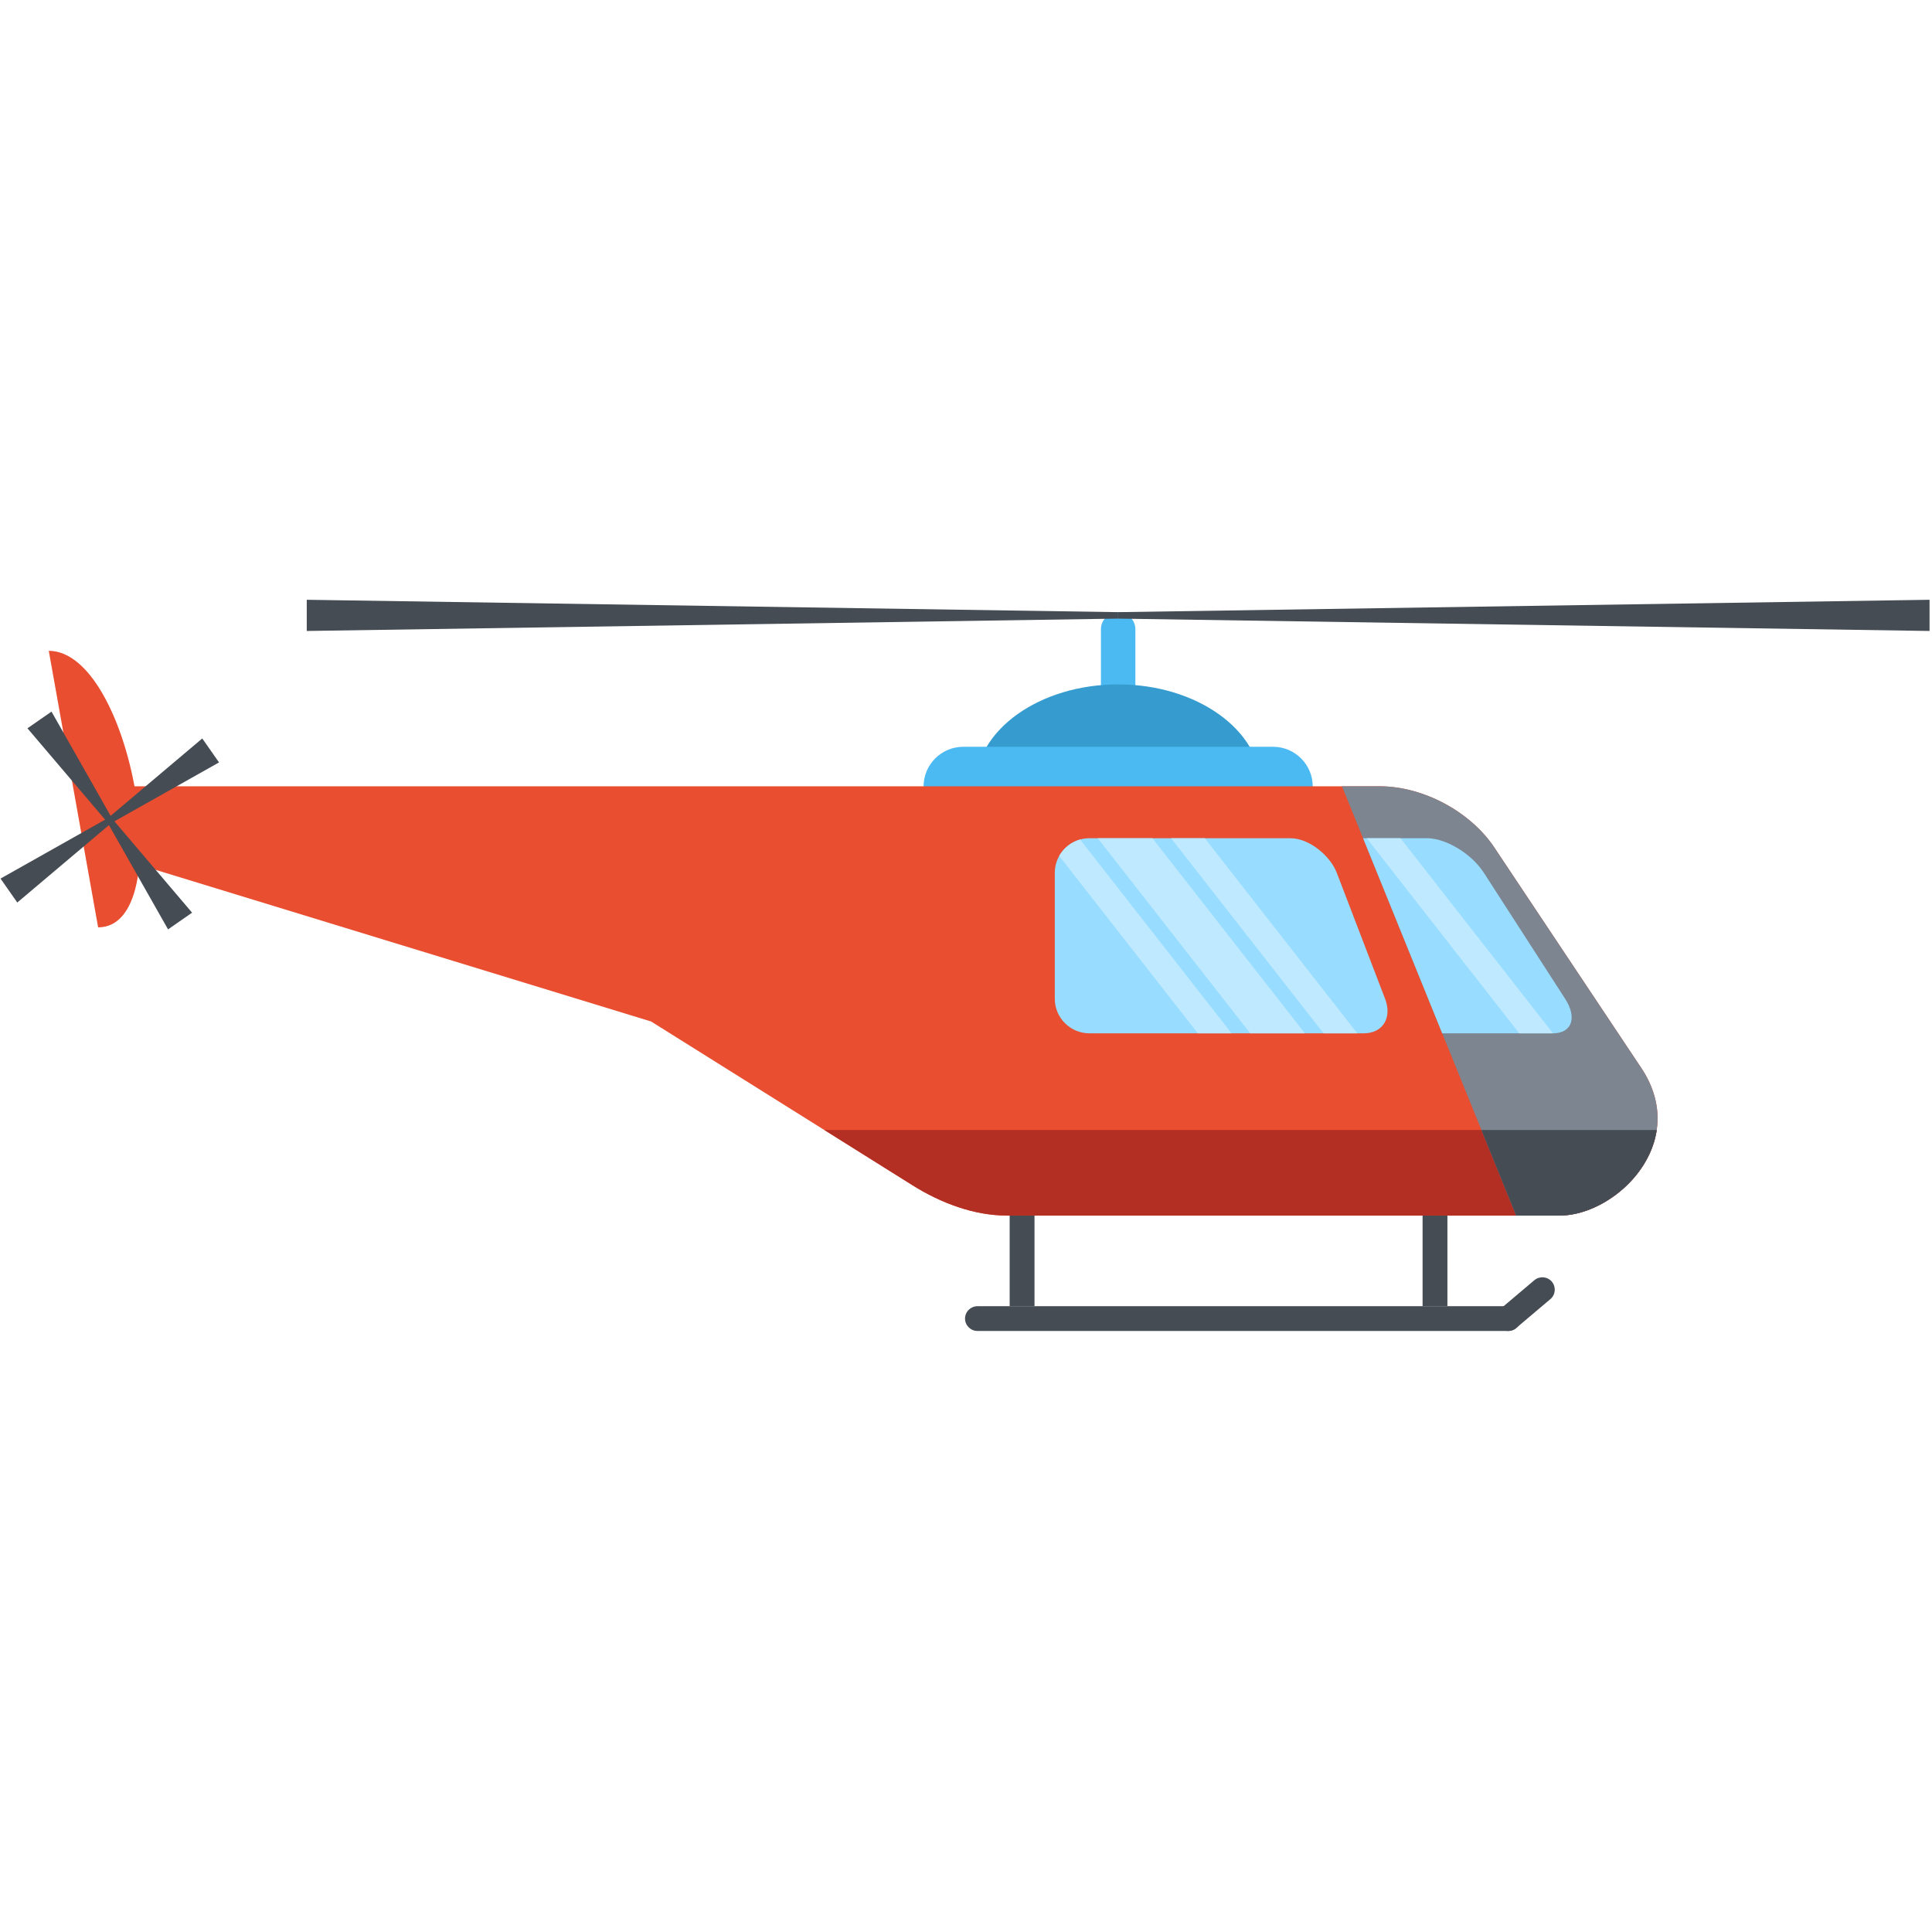 <?xml version="1.0" encoding="UTF-8"?>
<svg width="120px" height="120px" viewBox="0 0 120 120" version="1.1" xmlns="http://www.w3.org/2000/svg" xmlns:xlink="http://www.w3.org/1999/xlink">
    <!-- Generator: Sketch 51.1 (57501) - http://www.bohemiancoding.com/sketch -->
    <title>Helicopter2</title>
    <desc>Created with Sketch.</desc>
    <defs></defs>
    <g id="Helicopter2" stroke="none" stroke-width="1" fill="none" fill-rule="evenodd">
        <g id="Group-5" transform="translate(60, 60) scale(-1, 1) translate(-60, -60) translate(0, 37)">
            <path d="M50.549,1.022 L50.55,1.022 C51.138,1.022 51.619,1.502 51.619,2.088 L51.619,24.377 C51.619,24.963 51.138,25.443 50.55,25.443 L50.549,25.443 C49.962,25.443 49.48,24.963 49.48,24.377 L49.48,2.088 C49.48,1.502 49.962,1.022 50.549,1.022" id="Fill-189" fill="#4CBAF2"></path>
            <path d="M50.549,18.166 C55.431,18.166 59.413,15.323 59.413,11.838 C59.413,8.352 55.431,5.509 50.549,5.509 C45.668,5.509 41.686,8.352 41.686,11.838 C41.686,15.323 45.668,18.166 50.549,18.166" id="Fill-190" fill="#369CD0"></path>
            <path d="M40.927,9.384 L60.172,9.384 C61.526,9.384 62.634,10.488 62.634,11.838 L62.634,15.252 C62.634,16.601 61.526,17.705 60.172,17.705 L40.927,17.705 C39.573,17.705 38.465,16.601 38.465,15.252 L38.465,11.838 C38.465,10.488 39.573,9.384 40.927,9.384" id="Fill-191" fill="#4CBAF2"></path>
            <polygon id="Fill-192" fill="#454C54" points="30.099 44.131 31.641 44.131 31.641 37.212 30.099 37.212"></polygon>
            <polygon id="Fill-193" fill="#454C54" points="55.745 44.131 57.288 44.131 57.288 37.212 55.745 37.212"></polygon>
            <path d="M112.194,11.838 L34.3,11.838 C31.611,11.838 28.677,13.403 27.189,15.634 L18.058,29.332 C14.963,33.974 19.625,38.5 23.125,38.5 L57.467,38.5 C59.512,38.5 61.578,37.711 63.31,36.626 L79.557,26.447 L112.377,16.403 C113.837,15.956 116.104,11.838 112.194,11.838" id="Fill-194" fill="#E84E2F"></path>
            <path d="M17.098,33.184 C17.536,36.193 20.626,38.5 23.125,38.5 L57.467,38.5 C59.513,38.5 61.578,37.711 63.31,36.626 L68.803,33.184 L17.098,33.184 Z" id="Fill-195" fill="#B32E23"></path>
            <polygon id="Fill-196" fill="#454C54" points="50.549 1.423 100.947 2.191 100.947 0.253 50.549 1.022"></polygon>
            <polygon id="Fill-197" fill="#454C54" points="50.549 1.423 0.152 2.191 0.152 0.253 50.549 1.022"></polygon>
            <path d="M113.905,20.6 C114.929,14.87 115.946,9.153 116.97,3.423 C111.839,3.441 108.844,20.582 113.905,20.6" id="Fill-198" fill="#E84E2F"></path>
            <polygon id="Fill-199" fill="#454C54" points="113.075 14.116 118.927 19.058 119.967 17.57 113.289 13.808"></polygon>
            <polygon id="Fill-200" fill="#454C54" points="113.075 14.116 106.396 10.355 107.437 8.867 113.289 13.808"></polygon>
            <polygon id="Fill-201" fill="#454C54" points="113.028 13.855 108.069 19.688 109.562 20.725 113.336 14.069"></polygon>
            <polygon id="Fill-202" fill="#454C54" points="113.028 13.855 116.801 7.199 118.295 8.236 113.336 14.069"></polygon>
            <path d="M36.647,11.838 L34.3,11.838 C31.611,11.838 28.677,13.403 27.189,15.634 L18.058,29.332 C14.963,33.974 19.625,38.5 23.125,38.5 L25.83,38.5 L36.647,11.838 Z" id="Fill-203" fill="#7D8590"></path>
            <path d="M17.177,33.601 L17.178,33.605 C17.209,33.741 17.246,33.876 17.288,34.01 L17.289,34.011 C17.444,34.502 17.669,34.967 17.946,35.399 L17.952,35.409 C18.025,35.523 18.102,35.634 18.182,35.744 L18.19,35.755 C18.217,35.79 18.243,35.826 18.27,35.861 L18.278,35.871 C18.331,35.94 18.386,36.008 18.442,36.075 L18.449,36.083 C18.475,36.114 18.501,36.145 18.529,36.176 L18.554,36.205 C18.634,36.297 18.717,36.386 18.802,36.473 L18.84,36.512 L18.917,36.589 L18.948,36.619 C18.996,36.665 19.044,36.71 19.093,36.755 L19.139,36.797 L19.213,36.863 L19.259,36.903 C19.286,36.926 19.312,36.948 19.339,36.97 L19.339,36.97 C19.374,37 19.41,37.03 19.447,37.059 L19.447,37.059 L19.523,37.119 L19.576,37.16 L19.65,37.217 L19.721,37.269 C19.756,37.294 19.791,37.319 19.826,37.344 L19.908,37.4 L19.97,37.442 L20.048,37.494 L20.117,37.538 C20.157,37.564 20.199,37.589 20.24,37.614 L20.299,37.649 C20.329,37.667 20.358,37.684 20.388,37.701 L20.447,37.734 C20.483,37.755 20.521,37.775 20.558,37.795 L20.613,37.824 C20.652,37.844 20.691,37.865 20.731,37.884 L20.79,37.913 L20.883,37.958 L20.939,37.984 C20.986,38.005 21.034,38.027 21.082,38.047 L21.12,38.063 C21.158,38.079 21.195,38.094 21.233,38.109 L21.287,38.131 C21.33,38.148 21.374,38.164 21.417,38.18 L21.433,38.186 L21.434,38.186 L21.444,38.189 C21.49,38.205 21.536,38.221 21.582,38.236 L21.634,38.253 C21.67,38.265 21.706,38.276 21.742,38.286 L21.788,38.3 C21.839,38.314 21.888,38.328 21.937,38.341 L21.97,38.349 C22.011,38.359 22.052,38.37 22.094,38.379 L22.134,38.388 C22.185,38.399 22.237,38.41 22.288,38.419 L22.288,38.419 C22.338,38.429 22.387,38.437 22.437,38.445 L22.483,38.452 C22.523,38.458 22.564,38.463 22.604,38.468 L22.635,38.472 C22.685,38.477 22.735,38.482 22.785,38.486 L22.816,38.488 C22.855,38.491 22.895,38.493 22.935,38.495 L22.979,38.497 C23.028,38.499 23.077,38.5 23.125,38.5 L25.83,38.5 L27.987,33.184 L17.098,33.184 C17.119,33.325 17.145,33.463 17.177,33.601" id="Fill-204" fill="#454C54"></path>
            <path d="M52.335,15.063 L39.944,15.063 L39.888,15.064 L39.834,15.066 C38.679,15.066 37.373,16.159 36.972,17.207 L33.969,25.039 C33.516,26.218 34.114,27.182 35.297,27.182 L39.944,27.182 L47.688,27.182 L52.335,27.182 C53.518,27.182 54.485,26.218 54.485,25.039 L54.485,17.207 C54.485,16.064 53.577,15.123 52.445,15.066 L52.39,15.064 L52.335,15.063 Z" id="Fill-205" fill="#98DCFF"></path>
            <path d="M30.422,27.182 L35.338,15.063 L31.37,15.063 L31.314,15.064 L31.259,15.066 L31.258,15.066 C30.089,15.123 28.574,16.064 27.837,17.207 L22.785,25.039 C22.024,26.218 22.37,27.182 23.553,27.182 L28.199,27.182 L30.422,27.182 Z" id="Fill-206" fill="#98DCFF"></path>
            <path d="M60.06,44.9 C60.06,45.323 59.713,45.668 59.289,45.668 L26.315,45.668 C25.891,45.668 25.544,45.323 25.544,44.9 C25.544,44.477 25.891,44.131 26.315,44.131 L59.289,44.131 C59.713,44.131 60.06,44.477 60.06,44.9" id="Fill-207" fill="#454C54"></path>
            <path d="M23.613,42.606 L23.613,42.606 C23.887,42.283 24.376,42.244 24.7,42.517 L26.826,44.314 C27.149,44.588 27.19,45.075 26.915,45.398 L26.915,45.398 C26.641,45.72 26.151,45.76 25.828,45.487 L23.702,43.689 C23.378,43.416 23.339,42.928 23.613,42.606" id="Fill-208" fill="#454C54"></path>
            <polygon id="Fill-209" fill="#BEE9FF" points="51.818 15.063 42.347 27.182 39.944 27.182 38.949 27.182 48.421 15.063"></polygon>
            <polygon id="Fill-210" fill="#BEE9FF" points="47.265 15.063 37.793 27.182 35.695 27.182 45.167 15.063"></polygon>
            <path d="M54.212,16.165 L45.601,27.182 L43.503,27.182 L52.913,15.142 C53.469,15.298 53.935,15.672 54.212,16.165" id="Fill-211" fill="#BEE9FF"></path>
            <polygon id="Fill-212" fill="#BEE9FF" points="35.111 15.063 25.639 27.182 23.553 27.182 23.541 27.182 33.013 15.063"></polygon>
        </g>
    </g>
</svg>
